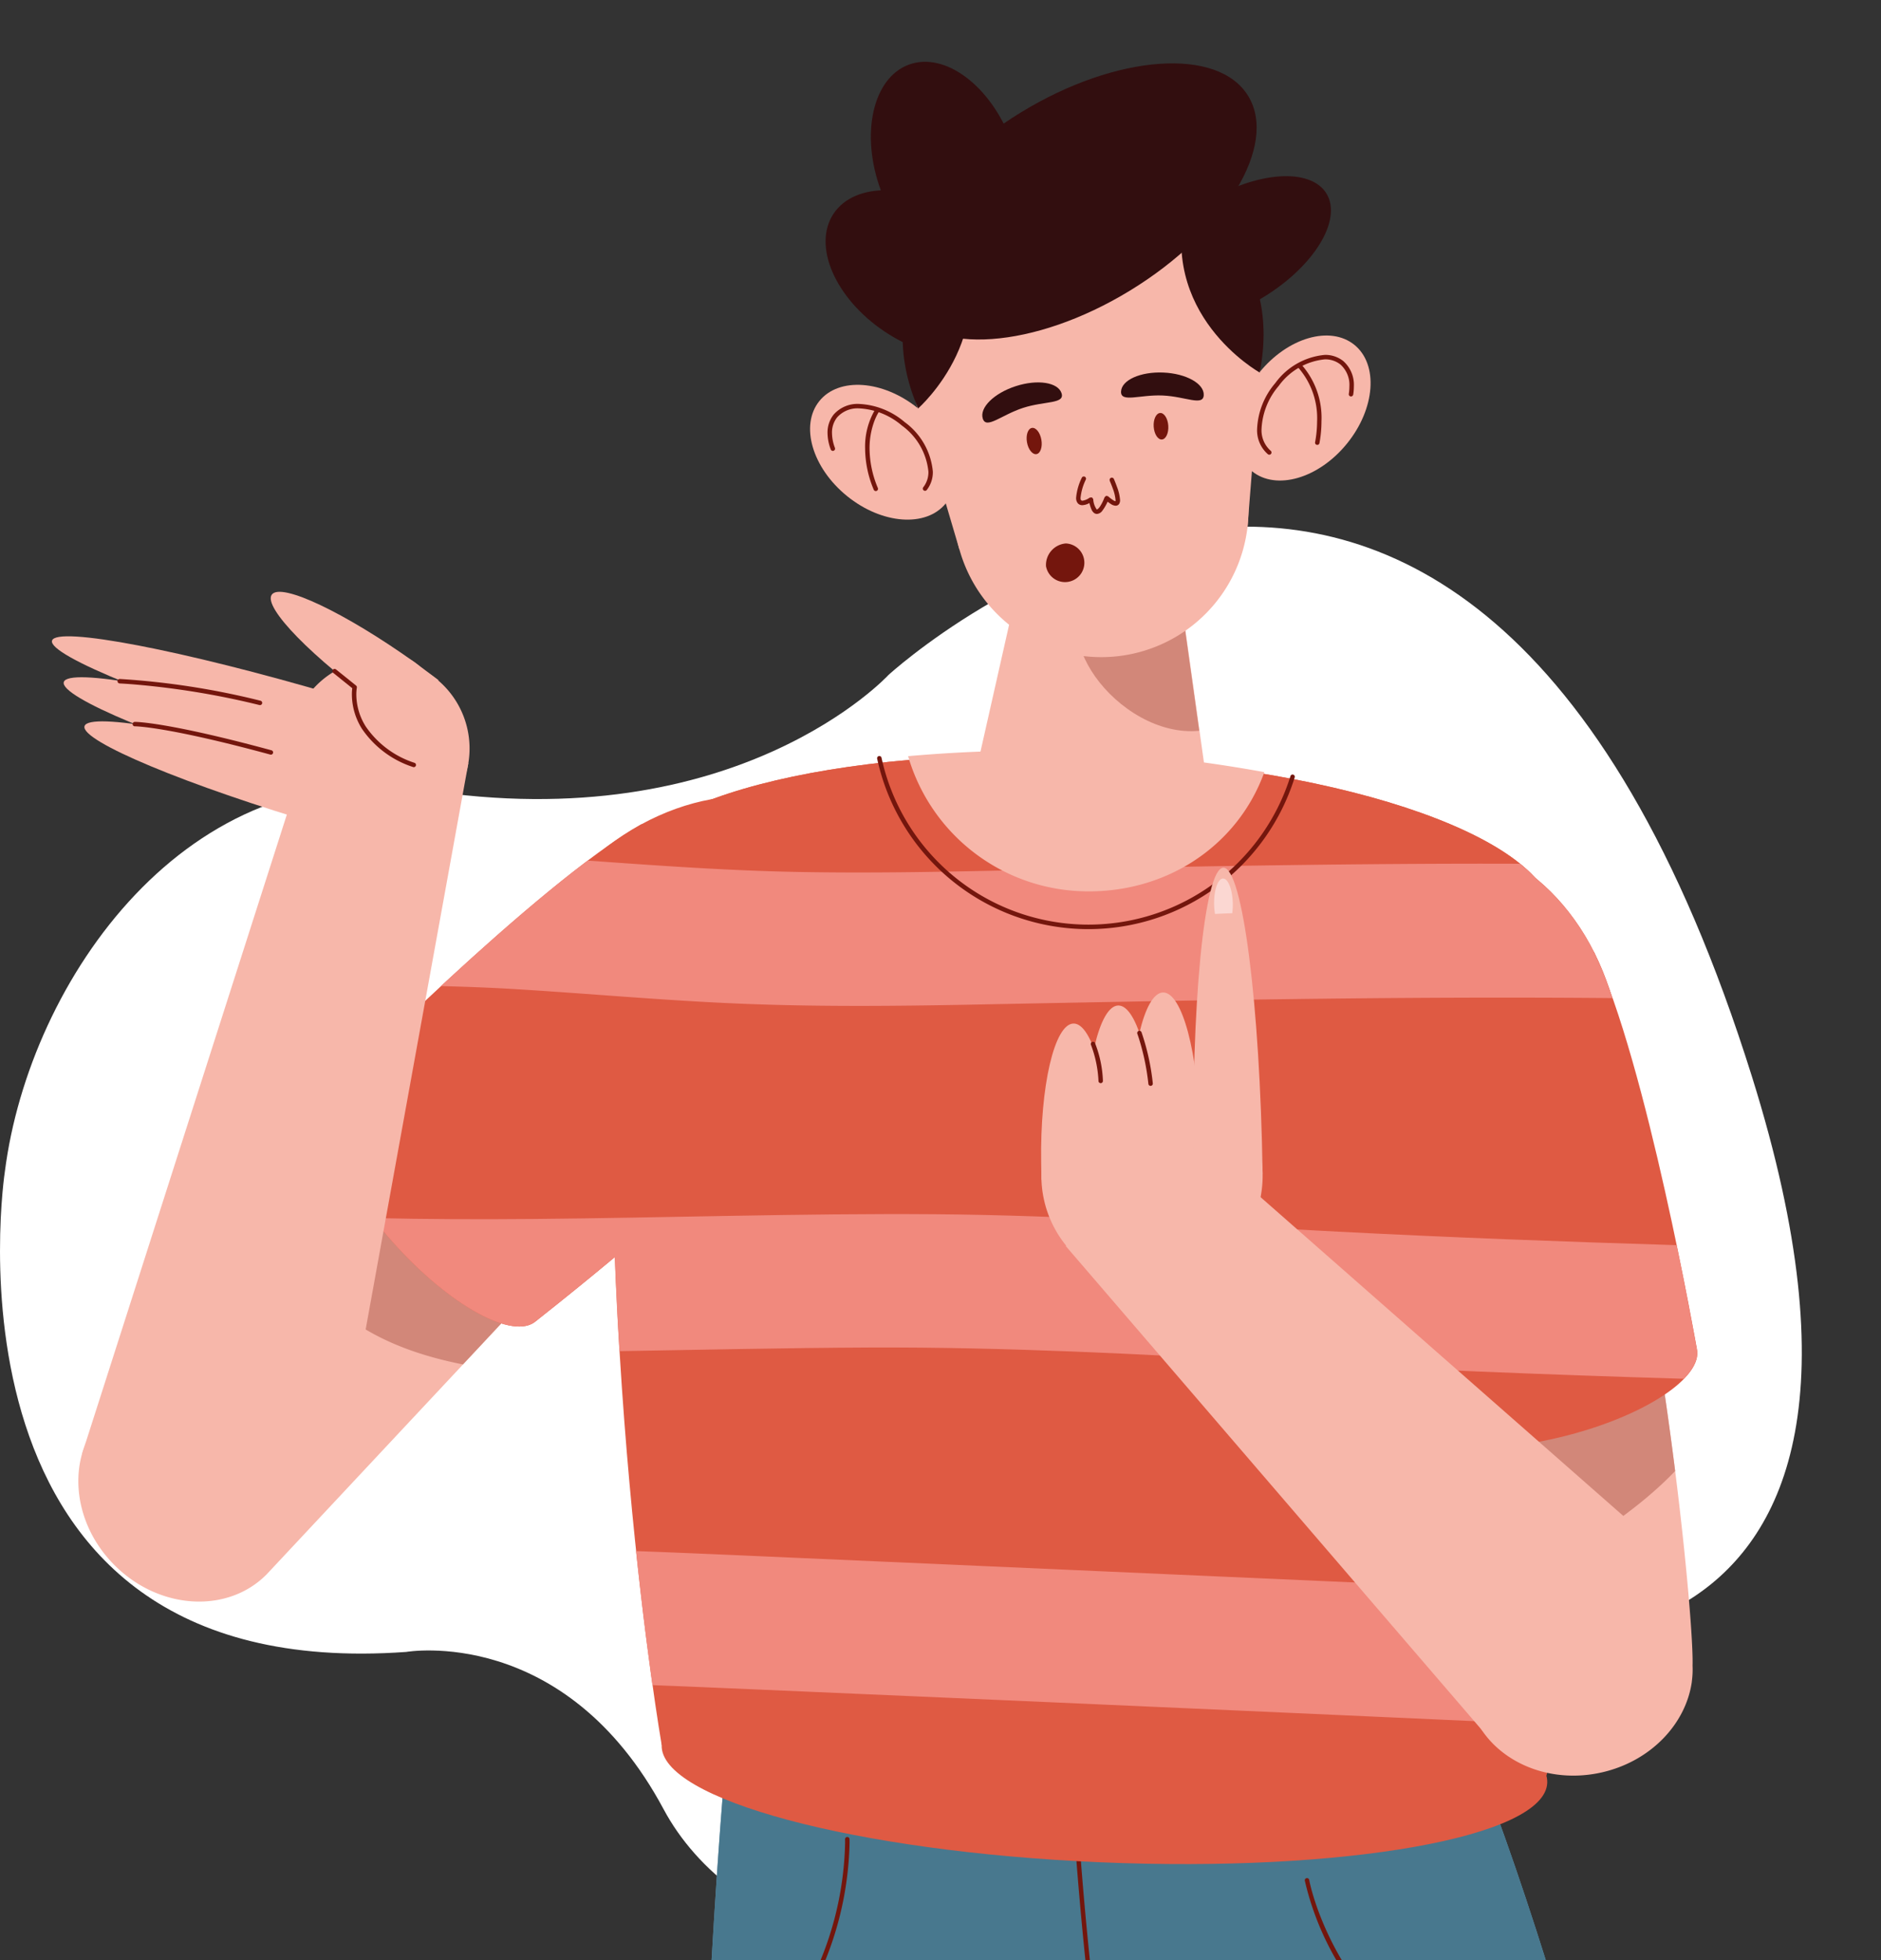 <svg xmlns="http://www.w3.org/2000/svg" xmlns:xlink="http://www.w3.org/1999/xlink" width="190" height="198" viewBox="0 0 190 198">
  <rect x="0" y="0" width="190" height="198" fill="#333333" stroke="none"/>
  <defs>
    <clipPath id="clip-path">
      <rect id="Rectángulo_415829" data-name="Rectángulo 415829" width="190" height="198" transform="translate(810 1823)" fill="#fff" stroke="#707070" stroke-width="1" opacity="0.75"/>
    </clipPath>
  </defs>
  <g id="Enmascarar_grupo_1098832" data-name="Enmascarar grupo 1098832" transform="translate(-810 -1823)" clip-path="url(#clip-path)">
    <g id="Grupo_1182927" data-name="Grupo 1182927" transform="translate(370.311 -625.973)">
      <g id="Grupo_1182921" data-name="Grupo 1182921" transform="translate(431.689 2452.893)">
        <path id="Trazado_1043362" data-name="Trazado 1043362" d="M189.984,1194.376s-8.01,52.037,40.547,48.535c0,0,16-2.79,26,15.906,6.5,12.148,27.956,23.591,53.008-4.006,12.237-13.48,30.5-13.276,30.5-13.276s46.491,7.384,26.425-56.71c-29.327-93.676-87.224-40.6-87.224-40.6s-15.253,16.6-47.042,11.6C208.507,1152.1,192.461,1175,189.984,1194.376Z" transform="translate(-181.491 -1079.97)" fill="#fff"/>
      </g>
      <g id="Grupo_1182926" data-name="Grupo 1182926" transform="translate(444.94 2455.213)">
        <path id="Trazado_1043614" data-name="Trazado 1043614" d="M560.007,1277.546c-2.159,3.238-7.981,3.148-13-.2s-7.342-8.688-5.183-11.926,7.981-3.148,13,.2S562.166,1274.3,560.007,1277.546Z" transform="translate(-462.876 -1250.077)" fill="#320e0f"/>
        <path id="Trazado_1043615" data-name="Trazado 1043615" d="M563.648,1251.994c-3.652,1.345-8.3-2.157-10.388-7.822s-.815-11.346,2.837-12.69,8.3,2.158,10.389,7.822S567.3,1250.65,563.648,1251.994Z" transform="translate(-469.541 -1231.195)" fill="#320e0f"/>
        <path id="Trazado_1043616" data-name="Trazado 1043616" d="M619.026,1272.659c1.616,2.646,7.082,2.255,12.207-.874s7.969-7.811,6.354-10.458-7.081-2.255-12.206.874S617.411,1270.016,619.026,1272.659Z" transform="translate(-508.851 -1248.016)" fill="#320e0f"/>
        <path id="Trazado_1043617" data-name="Trazado 1043617" d="M508.6,1780.227c-2.071-71.54,2.674-123.92,2.674-123.92l43.937,1.169c3.642,30.146,3,78.769,1.216,122.751Z" transform="translate(-443.351 -1483.19)" fill="#6997b2"/>
        <path id="Trazado_1043618" data-name="Trazado 1043618" d="M622.957,1780.861c-18.317-66.207-25.989-115.2-25.989-115.2l43.693-8.28c11.325,29.514,22.969,79.144,32.133,123.485Z" transform="translate(-496.044 -1483.824)" fill="#6997b2"/>
        <path id="Trazado_1043619" data-name="Trazado 1043619" d="M521.982,1684.68a325.727,325.727,0,0,0,39.171,5.941,251.415,251.415,0,0,0,39.124.362l.891-.063c-3.642-12.926-7.346-24.612-11.016-34.177l-32.174,6.1c-.181-1.843-.374-3.636-.582-5.363l-43.937-1.169s-.865,9.559-1.7,26.077Q516.859,1683.6,521.982,1684.68Z" transform="translate(-445.537 -1483.19)" fill="#48788e"/>
        <path id="Trazado_1043620" data-name="Trazado 1043620" d="M614.415,1742.874a410.042,410.042,0,0,1-10.848-67.382.225.225,0,0,0-.448.032,410.422,410.422,0,0,0,10.859,67.452.225.225,0,1,0,.437-.1Z" transform="translate(-499.69 -1494.439)" fill="#74160d"/>
        <path id="Trazado_1043621" data-name="Trazado 1043621" d="M659.894,1682a28.943,28.943,0,0,0,5.024,10.8c4.091,5.6,11.361,11.619,23.989,13.276a.225.225,0,0,0,.059-.445c-12.509-1.646-19.649-7.576-23.686-13.1a30.885,30.885,0,0,1-3.987-7.385c-.366-.984-.606-1.793-.755-2.357-.074-.281-.125-.5-.158-.65s-.046-.224-.046-.224a.224.224,0,0,0-.442.079Z" transform="translate(-533.343 -1498.262)" fill="#74160d"/>
        <path id="Trazado_1043622" data-name="Trazado 1043622" d="M524.812,1671.729s.006.133.006.39a32.958,32.958,0,0,1-14.36,26.489.225.225,0,1,0,.254.371,33.4,33.4,0,0,0,14.556-26.86c0-.264-.006-.406-.006-.409a.225.225,0,0,0-.449.02Z" transform="translate(-444.705 -1492.193)" fill="#74160d"/>
        <path id="Trazado_1043623" data-name="Trazado 1043623" d="M522.457,1727.361s-.527,21.017-.527,44.565c0,18.06.309,37.605,1.406,50.312a.225.225,0,1,0,.448-.039c-1.1-12.677-1.4-32.22-1.4-50.273,0-11.771.132-22.909.264-31.105.066-4.1.132-7.46.181-9.8s.082-3.647.082-3.651a.225.225,0,0,0-.219-.23.222.222,0,0,0-.231.219Z" transform="translate(-451.564 -1525.179)" fill="#74160d"/>
        <path id="Trazado_1043624" data-name="Trazado 1043624" d="M716.232,1738.255l19.4,90.438a.225.225,0,1,0,.439-.094l-19.4-90.437a.225.225,0,0,0-.439.094" transform="translate(-566.737 -1531.605)" fill="#74160d"/>
        <path id="Trazado_1043625" data-name="Trazado 1043625" d="M359.407,1502.978h0c-3.608-3.548-4.642-8.612-2.928-12.54l-.007.007.019-.035a8.97,8.97,0,0,1,.78-1.408c3-5.242,34.475-46.494,50.791-54.1a9.326,9.326,0,0,1,3.033-1.277l.011,0,0,0a11.812,11.812,0,0,1,10.748,3.339h0c4.524,4.448,5.015,11.286,1.1,15.271L374.7,1503.818C370.776,1507.8,363.931,1507.425,359.407,1502.978Z" transform="translate(-353.01 -1351.039)" fill="#f7b7aa"/>
        <path id="Trazado_1043626" data-name="Trazado 1043626" d="M421.345,1482.618l28.426-30.388c3.919-3.985,3.428-10.822-1.1-15.271a11.811,11.811,0,0,0-10.747-3.339l0,0-.011,0a9.315,9.315,0,0,0-3.033,1.277c-9.126,4.253-22.986,19.027-33.961,32.145C405.517,1475.345,410.3,1480.435,421.345,1482.618Z" transform="translate(-379.834 -1351.037)" fill="#d28779"/>
        <path id="Trazado_1043627" data-name="Trazado 1043627" d="M489.569,1415.834c-.345,8.054,20.528,15.488,46.621,16.606s47.523-4.505,47.869-12.558-20.528-15.488-46.62-16.606S489.915,1407.783,489.569,1415.834Z" transform="translate(-432.378 -1333.116)" fill="#df5a43"/>
        <path id="Trazado_1043628" data-name="Trazado 1043628" d="M489.5,1415.834c-.345,8.054,20.527,15.488,46.62,16.606s47.524-4.505,47.869-12.559-20.528-15.488-46.62-16.606S489.845,1407.779,489.5,1415.834Z" transform="translate(-432.337 -1333.116)" fill="#df5a43"/>
        <path id="Trazado_1043629" data-name="Trazado 1043629" d="M500.362,1636.743c-.235,5.489,19.6,10.8,44.3,11.854s44.916-2.534,45.151-8.022-19.6-10.8-44.3-11.854S500.6,1631.254,500.362,1636.743Z" transform="translate(-438.777 -1466.728)" fill="#df5a43"/>
        <path id="Trazado_1043630" data-name="Trazado 1043630" d="M583.114,1438.368s8.676,55.111-.732,86.351l-89.364-3.1s-7.212-41.464-4.394-87.3Z" transform="translate(-431.433 -1351.602)" fill="#df5a43"/>
        <path id="Trazado_1043631" data-name="Trazado 1043631" d="M491.295,1442.975c-8.56,7.653-20.13,8.678-25.842,2.29s-3.4-17.772,5.156-25.425,20.13-8.678,25.841-2.29S499.854,1435.323,491.295,1442.975Z" transform="translate(-416.227 -1339.175)" fill="#df5a43"/>
        <path id="Trazado_1043632" data-name="Trazado 1043632" d="M437.992,1509.018c-2.259,2.019-8.719-1.523-14.432-7.911s-8.512-13.2-6.253-15.224,8.72,1.523,14.432,7.911S440.25,1507,437.992,1509.018Z" transform="translate(-389.082 -1381.831)" fill="#df5a43"/>
        <path id="Trazado_1043633" data-name="Trazado 1043633" d="M468.572,1443.619l-18.807-23.3c-10.655,6.093-31.32,27.036-31.32,27.036l20.685,23.135C461.226,1453.042,468.572,1443.619,468.572,1443.619Z" transform="translate(-390.22 -1343.305)" fill="#df5a43"/>
        <path id="Trazado_1043634" data-name="Trazado 1043634" d="M693.215,1525.538h0c4.933-1.132,8.466-4.9,9.064-9.148l0,.01,0-.04a9.114,9.114,0,0,0,.073-1.608c.2-6.035-5.006-57.664-14.921-72.689a9.323,9.323,0,0,0-1.914-2.677l-.008-.009v0a11.812,11.812,0,0,0-10.9-2.786h0c-6.185,1.419-10.185,6.986-8.934,12.433l14.076,69.217C681,1523.693,687.031,1526.959,693.215,1525.538Z" transform="translate(-536.638 -1352.754)" fill="#f7b7aa"/>
        <path id="Trazado_1043635" data-name="Trazado 1043635" d="M674.611,1436.6h0a11.809,11.809,0,0,1,10.9,2.786v0l.008.009a9.322,9.322,0,0,1,1.914,2.677c6.435,9.752,10.881,34.917,13.159,53.034-4.12,4.292-9.286,7.312-14.341,10.555a59.2,59.2,0,0,1-8.12,4.63l-12.457-61.255C664.426,1443.582,668.426,1438.015,674.611,1436.6Z" transform="translate(-536.636 -1352.756)" fill="#d28779"/>
        <path id="Trazado_1043636" data-name="Trazado 1043636" d="M661.739,1449.234c2.688,11.163,11.621,18.586,19.953,16.58s12.907-12.681,10.219-23.845-11.621-18.586-19.953-16.58S659.052,1438.072,661.739,1449.234Z" transform="translate(-533.982 -1346.114)" fill="#df5a43"/>
        <path id="Trazado_1043637" data-name="Trazado 1043637" d="M682.95,1553.509c.709,2.945,8.038,3.707,16.37,1.7s14.512-6.02,13.8-8.965-8.038-3.706-16.37-1.7S682.24,1550.564,682.95,1553.509Z" transform="translate(-546.979 -1416.275)" fill="#df5a43"/>
        <path id="Trazado_1043638" data-name="Trazado 1043638" d="M661.1,1460.467,689.815,1452c5.3,11.071,10.385,40.05,10.385,40.05l-30.172,7.265C661.78,1472.394,661.1,1460.467,661.1,1460.467Z" transform="translate(-534.058 -1362.083)" fill="#df5a43"/>
        <path id="Trazado_1043639" data-name="Trazado 1043639" d="M582.928,1358.48l15.987.684,2.774,19.8-23.159-.994Z" transform="translate(-485.114 -1306.646)" fill="#f7b7aa"/>
        <path id="Trazado_1043640" data-name="Trazado 1043640" d="M604.422,1369.059c-2.116-2.991-2.534-6.517-2.325-10.038l10.73.46,2.11,15.063C610.889,1374.939,606.729,1372.321,604.422,1369.059Z" transform="translate(-499.056 -1306.967)" fill="#d28779"/>
        <path id="Trazado_1043641" data-name="Trazado 1043641" d="M561.014,1276.654a17.97,17.97,0,1,0,15.993-19.751A17.97,17.97,0,0,0,561.014,1276.654Z" transform="translate(-474.672 -1246.374)" fill="#f7b7aa"/>
        <path id="Trazado_1043642" data-name="Trazado 1043642" d="M572.959,1322.255a14.873,14.873,0,1,0,13.236-16.347A14.873,14.873,0,0,0,572.959,1322.255Z" transform="translate(-481.763 -1275.434)" fill="#f7b7aa"/>
        <path id="Trazado_1043643" data-name="Trazado 1043643" d="M597.59,1302.97l-1.417,17.865L567.079,1323l-4.9-16.586Z" transform="translate(-475.422 -1273.742)" fill="#f7b7aa"/>
        <path id="Trazado_1043644" data-name="Trazado 1043644" d="M644.407,1312.81c2.446,1.981,6.743.729,9.6-2.8s3.185-7.989.739-9.969-6.743-.729-9.6,2.8S641.961,1310.827,644.407,1312.81Z" transform="translate(-523.193 -1271.45)" fill="#f7b7aa"/>
        <path id="Trazado_1043645" data-name="Trazado 1043645" d="M657.775,1307.9a5.355,5.355,0,0,0,.061-.8,3.2,3.2,0,0,0-1.077-2.574,2.9,2.9,0,0,0-1.861-.616,6.963,6.963,0,0,0-5,2.848,7.618,7.618,0,0,0-1.834,4.6,3.2,3.2,0,0,0,1.077,2.576.225.225,0,1,0,.283-.349,2.754,2.754,0,0,1-.912-2.227,7.185,7.185,0,0,1,1.734-4.316,6.537,6.537,0,0,1,4.65-2.681,2.45,2.45,0,0,1,1.578.516,2.757,2.757,0,0,1,.91,2.225,4.91,4.91,0,0,1-.057.732.225.225,0,1,0,.444.066Z" transform="translate(-526.333 -1274.302)" fill="#74160d"/>
        <path id="Trazado_1043646" data-name="Trazado 1043646" d="M658.262,1306.616l.016.016a7.751,7.751,0,0,1,1.847,5.37,11.672,11.672,0,0,1-.2,2.092.225.225,0,1,0,.442.08,12.1,12.1,0,0,0,.2-2.172,8.094,8.094,0,0,0-2-5.712.225.225,0,1,0-.309.326Z" transform="translate(-532.336 -1275.673)" fill="#74160d"/>
        <path id="Trazado_1043647" data-name="Trazado 1043647" d="M550.882,1323.309c-1.98,2.446-6.444,2.116-9.969-.739s-4.777-7.151-2.8-9.6,6.445-2.115,9.969.739S552.863,1320.866,550.882,1323.309Z" transform="translate(-460.601 -1278.699)" fill="#f7b7aa"/>
        <path id="Trazado_1043648" data-name="Trazado 1043648" d="M542.252,1320.5a4.288,4.288,0,0,1-.294-1.493,2.451,2.451,0,0,1,.515-1.578,2.757,2.757,0,0,1,2.226-.911,7.188,7.188,0,0,1,4.317,1.734,6.543,6.543,0,0,1,2.68,4.651,2.457,2.457,0,0,1-.515,1.577.224.224,0,1,0,.349.282,2.906,2.906,0,0,0,.614-1.859,6.967,6.967,0,0,0-2.846-5,7.625,7.625,0,0,0-4.6-1.834,3.2,3.2,0,0,0-2.575,1.078,2.9,2.9,0,0,0-.615,1.86,4.73,4.73,0,0,0,.323,1.651.225.225,0,1,0,.421-.158Z" transform="translate(-463.169 -1281.507)" fill="#74160d"/>
        <path id="Trazado_1043649" data-name="Trazado 1043649" d="M551.833,1317.367a7.348,7.348,0,0,0-1,3.922,10.884,10.884,0,0,0,.877,4.165.225.225,0,0,0,.415-.171,10.434,10.434,0,0,1-.843-3.994,7.864,7.864,0,0,1,.464-2.72,5.728,5.728,0,0,1,.316-.714l.1-.179.035-.055a.225.225,0,0,0-.371-.255Z" transform="translate(-468.699 -1282.217)" fill="#74160d"/>
        <path id="Trazado_1043650" data-name="Trazado 1043650" d="M561.7,1289.894s9.1-7.947,3.476-18.745C565.173,1271.145,556.749,1278.369,561.7,1289.894Z" transform="translate(-474.213 -1254.878)" fill="#320e0f"/>
        <path id="Trazado_1043651" data-name="Trazado 1043651" d="M637.166,1282.633s-10.549-5.882-7.3-17.613C629.868,1265.02,639.61,1270.33,637.166,1282.633Z" transform="translate(-515.177 -1251.246)" fill="#320e0f"/>
        <path id="Trazado_1043652" data-name="Trazado 1043652" d="M623.874,1319.6c-.048-.739-.417-1.317-.824-1.291s-.7.647-.65,1.386.417,1.317.824,1.291S623.922,1320.341,623.874,1319.6Z" transform="translate(-511.116 -1282.833)" fill="#74160d"/>
        <path id="Trazado_1043653" data-name="Trazado 1043653" d="M622.663,1310.545c.049-1.159-1.781-2.178-4.086-2.276s-4.216.76-4.266,1.918,1.894.3,4.2.4S622.613,1311.7,622.663,1310.545Z" transform="translate(-506.324 -1276.878)" fill="#320e0f"/>
        <path id="Trazado_1043654" data-name="Trazado 1043654" d="M592.38,1323.21c-.126-.73-.553-1.266-.955-1.2s-.626.718-.5,1.447.555,1.266.956,1.2S592.506,1323.939,592.38,1323.21Z" transform="translate(-492.441 -1285.026)" fill="#74160d"/>
        <path id="Trazado_1043655" data-name="Trazado 1043655" d="M587.9,1311.814c-.357-1.1-2.427-1.421-4.623-.71s-3.687,2.181-3.33,3.284,1.878-.381,4.075-1.092S588.26,1312.918,587.9,1311.814Z" transform="translate(-485.925 -1278.338)" fill="#320e0f"/>
        <path id="Trazado_1043656" data-name="Trazado 1043656" d="M606.549,1334.494s.148.337.3.755a4.4,4.4,0,0,1,.289,1.193.324.324,0,0,1-.02.14l.031.018-.017-.029-.014.011.031.018-.017-.029.022.038-.011-.043-.011,0,.022.038-.011-.043h0a.56.56,0,0,1-.233-.1,3.675,3.675,0,0,1-.522-.4l-.2-.051-.156.14s-.03.081-.083.206a4.715,4.715,0,0,1-.36.7,1.426,1.426,0,0,1-.216.267l-.117.071-.026-.014a1.951,1.951,0,0,1-.347-1.04l-.135-.171-.217.024-.075.049a1.608,1.608,0,0,1-.675.267l-.117-.038a.41.41,0,0,1-.061-.268,5.422,5.422,0,0,1,.533-1.833.224.224,0,1,0-.413-.176,5.731,5.731,0,0,0-.569,2.009.828.828,0,0,0,.174.565.589.589,0,0,0,.454.19,1.587,1.587,0,0,0,.684-.2,3.058,3.058,0,0,0,.326-.2l-.13-.183-.222.036a3.547,3.547,0,0,0,.292,1.037.865.865,0,0,0,.217.281.489.489,0,0,0,.308.113.732.732,0,0,0,.523-.292,4.8,4.8,0,0,0,.674-1.241l-.211-.078-.15.167a4.106,4.106,0,0,0,.589.454.937.937,0,0,0,.465.161.414.414,0,0,0,.365-.207.722.722,0,0,0,.081-.366,4.682,4.682,0,0,0-.315-1.342c-.154-.435-.307-.783-.308-.786a.225.225,0,0,0-.413.181Z" transform="translate(-499.706 -1292.169)" fill="#74160d"/>
        <path id="Trazado_1043657" data-name="Trazado 1043657" d="M595.7,1352.975a1.953,1.953,0,1,0,2.006-2.3A2.182,2.182,0,0,0,595.7,1352.975Z" transform="translate(-495.294 -1302.021)" fill="#74160d"/>
        <path id="Trazado_1043658" data-name="Trazado 1043658" d="M593.839,1234.889c-3.037-4.974-13.307-4.238-22.939,1.643s-14.978,14.68-11.942,19.654,13.307,4.238,22.939-1.643S596.875,1239.862,593.839,1234.889Z" transform="translate(-473.008 -1231.43)" fill="#320e0f"/>
        <path id="Trazado_1043659" data-name="Trazado 1043659" d="M475.984,1443.8c7.61.309,15.229.244,22.842.1,21.709-.423,43.416-.865,65.122-.668-.138-.394-.277-.779-.417-1.155a26.884,26.884,0,0,0-1.459-3.495l-.005-.011h0a22.75,22.75,0,0,0-5.944-7.5,13.545,13.545,0,0,0-1.519-1.411q-1.989,0-3.978-.006c-15.4.013-30.8.3-46.2.645-7.614.171-15.23.333-22.845.189-7.065-.134-14.105-.643-21.15-1.145-4.724,3.554-10.153,8.35-14.819,12.676,2.4.062,4.809.149,7.215.291C460.544,1442.77,468.251,1443.49,475.984,1443.8Z" transform="translate(-406.321 -1348.654)" fill="#f1897d"/>
        <path id="Trazado_1043660" data-name="Trazado 1043660" d="M562.441,1530.591s-.775-4.407-2.031-10.435c-11.407-.345-22.812-.775-34.21-1.363-13.591-.7-27.166-1.66-40.78-1.761-13.495-.1-26.984.363-40.477.479-5.407.047-10.818.032-16.225-.094.635.827,1.321,1.658,2.058,2.482,5.712,6.389,12.173,9.931,14.432,7.911,2.9-2.29,5.538-4.437,7.946-6.447q.192,4.917.475,9.5c8.4-.139,16.8-.329,25.2-.367,13.74-.06,27.425.66,41.138,1.432s27.447,1.316,41.181,1.727C562.18,1532.594,562.669,1531.536,562.441,1530.591Z" transform="translate(-396.31 -1400.623)" fill="#f1897d"/>
        <path id="Trazado_1043661" data-name="Trazado 1043661" d="M509.524,1601.263c-5.171-.229-10.345-.461-15.519-.651.593,5.6,1.188,10.205,1.657,13.541q3.132.12,6.263.254,38.939,1.671,77.872,3.434l7.484.33a113.863,113.863,0,0,0,2.118-13.384l-41.829-1.845Q528.547,1602.1,509.524,1601.263Z" transform="translate(-435.01 -1450.176)" fill="#f1897d"/>
        <path id="Trazado_1043662" data-name="Trazado 1043662" d="M581.09,1402.189h.029a147.316,147.316,0,0,1,16.355,2.034c-2.74,7.58-10.135,12.388-18.613,12.025a18.947,18.947,0,0,1-17.373-13.638A147.829,147.829,0,0,1,581.09,1402.189Z" transform="translate(-475.012 -1332.47)" fill="#f7b7aa"/>
        <path id="Trazado_1043663" data-name="Trazado 1043663" d="M595.565,1405.4a21.387,21.387,0,0,1-20.4,15.019q-.464,0-.931-.02a21.384,21.384,0,0,1-19.982-16.837.225.225,0,1,0-.439.1,21.833,21.833,0,0,0,20.4,17.192q.476.021.95.02a21.836,21.836,0,0,0,20.827-15.335.225.225,0,0,0-.429-.134Z" transform="translate(-470.461 -1333.262)" fill="#74160d"/>
        <path id="Trazado_1043664" data-name="Trazado 1043664" d="M613.762,1498.77l46.026,40.446-3.294,20.467H643.8l-43.207-50.256Z" transform="translate(-498.194 -1389.807)" fill="#f7b7aa"/>
        <path id="Trazado_1043665" data-name="Trazado 1043665" d="M605.552,1480.108a11.174,11.174,0,1,0,11.345,11A11.174,11.174,0,0,0,605.552,1480.108Z" transform="translate(-494.611 -1378.743)" fill="#f7b7aa"/>
        <path id="Trazado_1043666" data-name="Trazado 1043666" d="M639.23,1461.925l0,.132-6.968.108,0-.132c-.263-17.056,1.084-30.907,3.008-30.936S638.967,1444.87,639.23,1461.925Z" transform="translate(-516.946 -1349.691)" fill="#f7b7aa"/>
        <path id="Trazado_1043667" data-name="Trazado 1043667" d="M623.664,1475.956v.06l-6.966.108,0-.06c-.119-7.711,1.344-13.986,3.269-14.015S623.546,1468.243,623.664,1475.956Z" transform="translate(-507.734 -1368.039)" fill="#f7b7aa"/>
        <path id="Trazado_1043668" data-name="Trazado 1043668" d="M612.55,1479.185v.059l-6.967.108,0-.059c-.118-7.711,1.345-13.986,3.269-14.016S612.431,1471.476,612.55,1479.185Z" transform="translate(-501.146 -1369.952)" fill="#f7b7aa"/>
        <path id="Trazado_1043669" data-name="Trazado 1043669" d="M601.455,1483.665v.06l-6.941,1.813-.027-1.766c-.119-7.711,1.344-13.986,3.268-14.015S601.336,1475.952,601.455,1483.665Z" transform="translate(-494.569 -1372.609)" fill="#f7b7aa"/>
        <path id="Trazado_1043670" data-name="Trazado 1043670" d="M618.324,1471.828s.049.132.13.382a23.791,23.791,0,0,1,.987,4.677.225.225,0,1,0,.447-.047,23.4,23.4,0,0,0-1.143-5.168.225.225,0,0,0-.421.157Z" transform="translate(-508.695 -1373.656)" fill="#74160d"/>
        <path id="Trazado_1043671" data-name="Trazado 1043671" d="M606.825,1474.6l0,0a11.8,11.8,0,0,1,.753,3.661.225.225,0,0,0,.447-.047,11.452,11.452,0,0,0-.81-3.837.225.225,0,0,0-.392.22Z" transform="translate(-501.87 -1375.282)" fill="#74160d"/>
        <path id="Trazado_1043672" data-name="Trazado 1043672" d="M639.275,1436.33a6.537,6.537,0,0,1-.055.959c-.581.014-1.161.044-1.741.073a6.421,6.421,0,0,1-.091-1c-.022-1.415.382-2.57.9-2.578S639.253,1434.913,639.275,1436.33Z" transform="translate(-520.003 -1351.283)" fill="#fbd7d2"/>
        <path id="Trazado_1043673" data-name="Trazado 1043673" d="M395.612,1405.17l-13.286,73.26-25.737-3.474,22.168-69.213Z" transform="translate(-353.554 -1334.323)" fill="#f7b7aa"/>
        <path id="Trazado_1043674" data-name="Trazado 1043674" d="M408.4,1386.882a9.047,9.047,0,1,0,10.4-7.446A9.047,9.047,0,0,0,408.4,1386.882Z" transform="translate(-384.193 -1318.996)" fill="#f7b7aa"/>
        <path id="Trazado_1043675" data-name="Trazado 1043675" d="M377.74,1379.623l.119.036-1.6,5.411-.119-.034c-15.35-4.527-27.438-9.408-27-10.9S362.39,1375.1,377.74,1379.623Z" transform="translate(-349.135 -1315.666)" fill="#f7b7aa"/>
        <path id="Trazado_1043676" data-name="Trazado 1043676" d="M377.787,1388.992l.106.032-1.6,5.411-.107-.031c-13.77-4.061-24.577-8.564-24.135-10.058S364.017,1384.932,377.787,1388.992Z" transform="translate(-350.859 -1321.692)" fill="#f7b7aa"/>
        <path id="Trazado_1043677" data-name="Trazado 1043677" d="M382.919,1399.932l.107.032,1.451,6.31-3.154-.93c-13.77-4.061-24.575-8.564-24.135-10.058S369.149,1395.872,382.919,1399.932Z" transform="translate(-353.901 -1328.177)" fill="#f7b7aa"/>
        <path id="Trazado_1043678" data-name="Trazado 1043678" d="M416.672,1381.374a5.841,5.841,0,1,0,7.43-3.61A5.841,5.841,0,0,0,416.672,1381.374Z" transform="translate(-388.978 -1317.885)" fill="#f7b7aa"/>
        <path id="Trazado_1043679" data-name="Trazado 1043679" d="M417.966,1369.813l2.389,1.79-5.612,2.841-.055-.038c-7.084-5.056-12.093-10.183-11.188-11.451S410.882,1364.759,417.966,1369.813Z" transform="translate(-381.299 -1309.13)" fill="#f7b7aa"/>
        <path id="Trazado_1043680" data-name="Trazado 1043680" d="M418.8,1382.218l2.015,1.621.141-.175-.22-.045a4.251,4.251,0,0,0-.061.775,6.564,6.564,0,0,0,1.018,3.466,9.952,9.952,0,0,0,5.137,3.851.225.225,0,1,0,.161-.419,9.507,9.507,0,0,1-4.917-3.67,6.118,6.118,0,0,1-.951-3.228,4.571,4.571,0,0,1,.027-.511l.018-.134.007-.041a.225.225,0,0,0-.079-.22l-2.015-1.62a.225.225,0,1,0-.281.35Z" transform="translate(-390.382 -1320.481)" fill="#74160d"/>
        <path id="Trazado_1043681" data-name="Trazado 1043681" d="M369.359,1395.377c.092,0,3.248.023,13.668,2.851a.225.225,0,1,0,.118-.433c-10.443-2.833-13.627-2.865-13.786-2.866a.224.224,0,1,0,0,.449Z" transform="translate(-360.991 -1328.252)" fill="#74160d"/>
        <path id="Trazado_1043682" data-name="Trazado 1043682" d="M365.626,1384.747s.388.015,1.1.068a81.326,81.326,0,0,1,13.024,2.115.225.225,0,0,0,.108-.436,78.288,78.288,0,0,0-14.212-2.2.225.225,0,1,0-.017.449Z" transform="translate(-358.782 -1321.95)" fill="#74160d"/>
      </g>
    </g>
  </g>
</svg>
